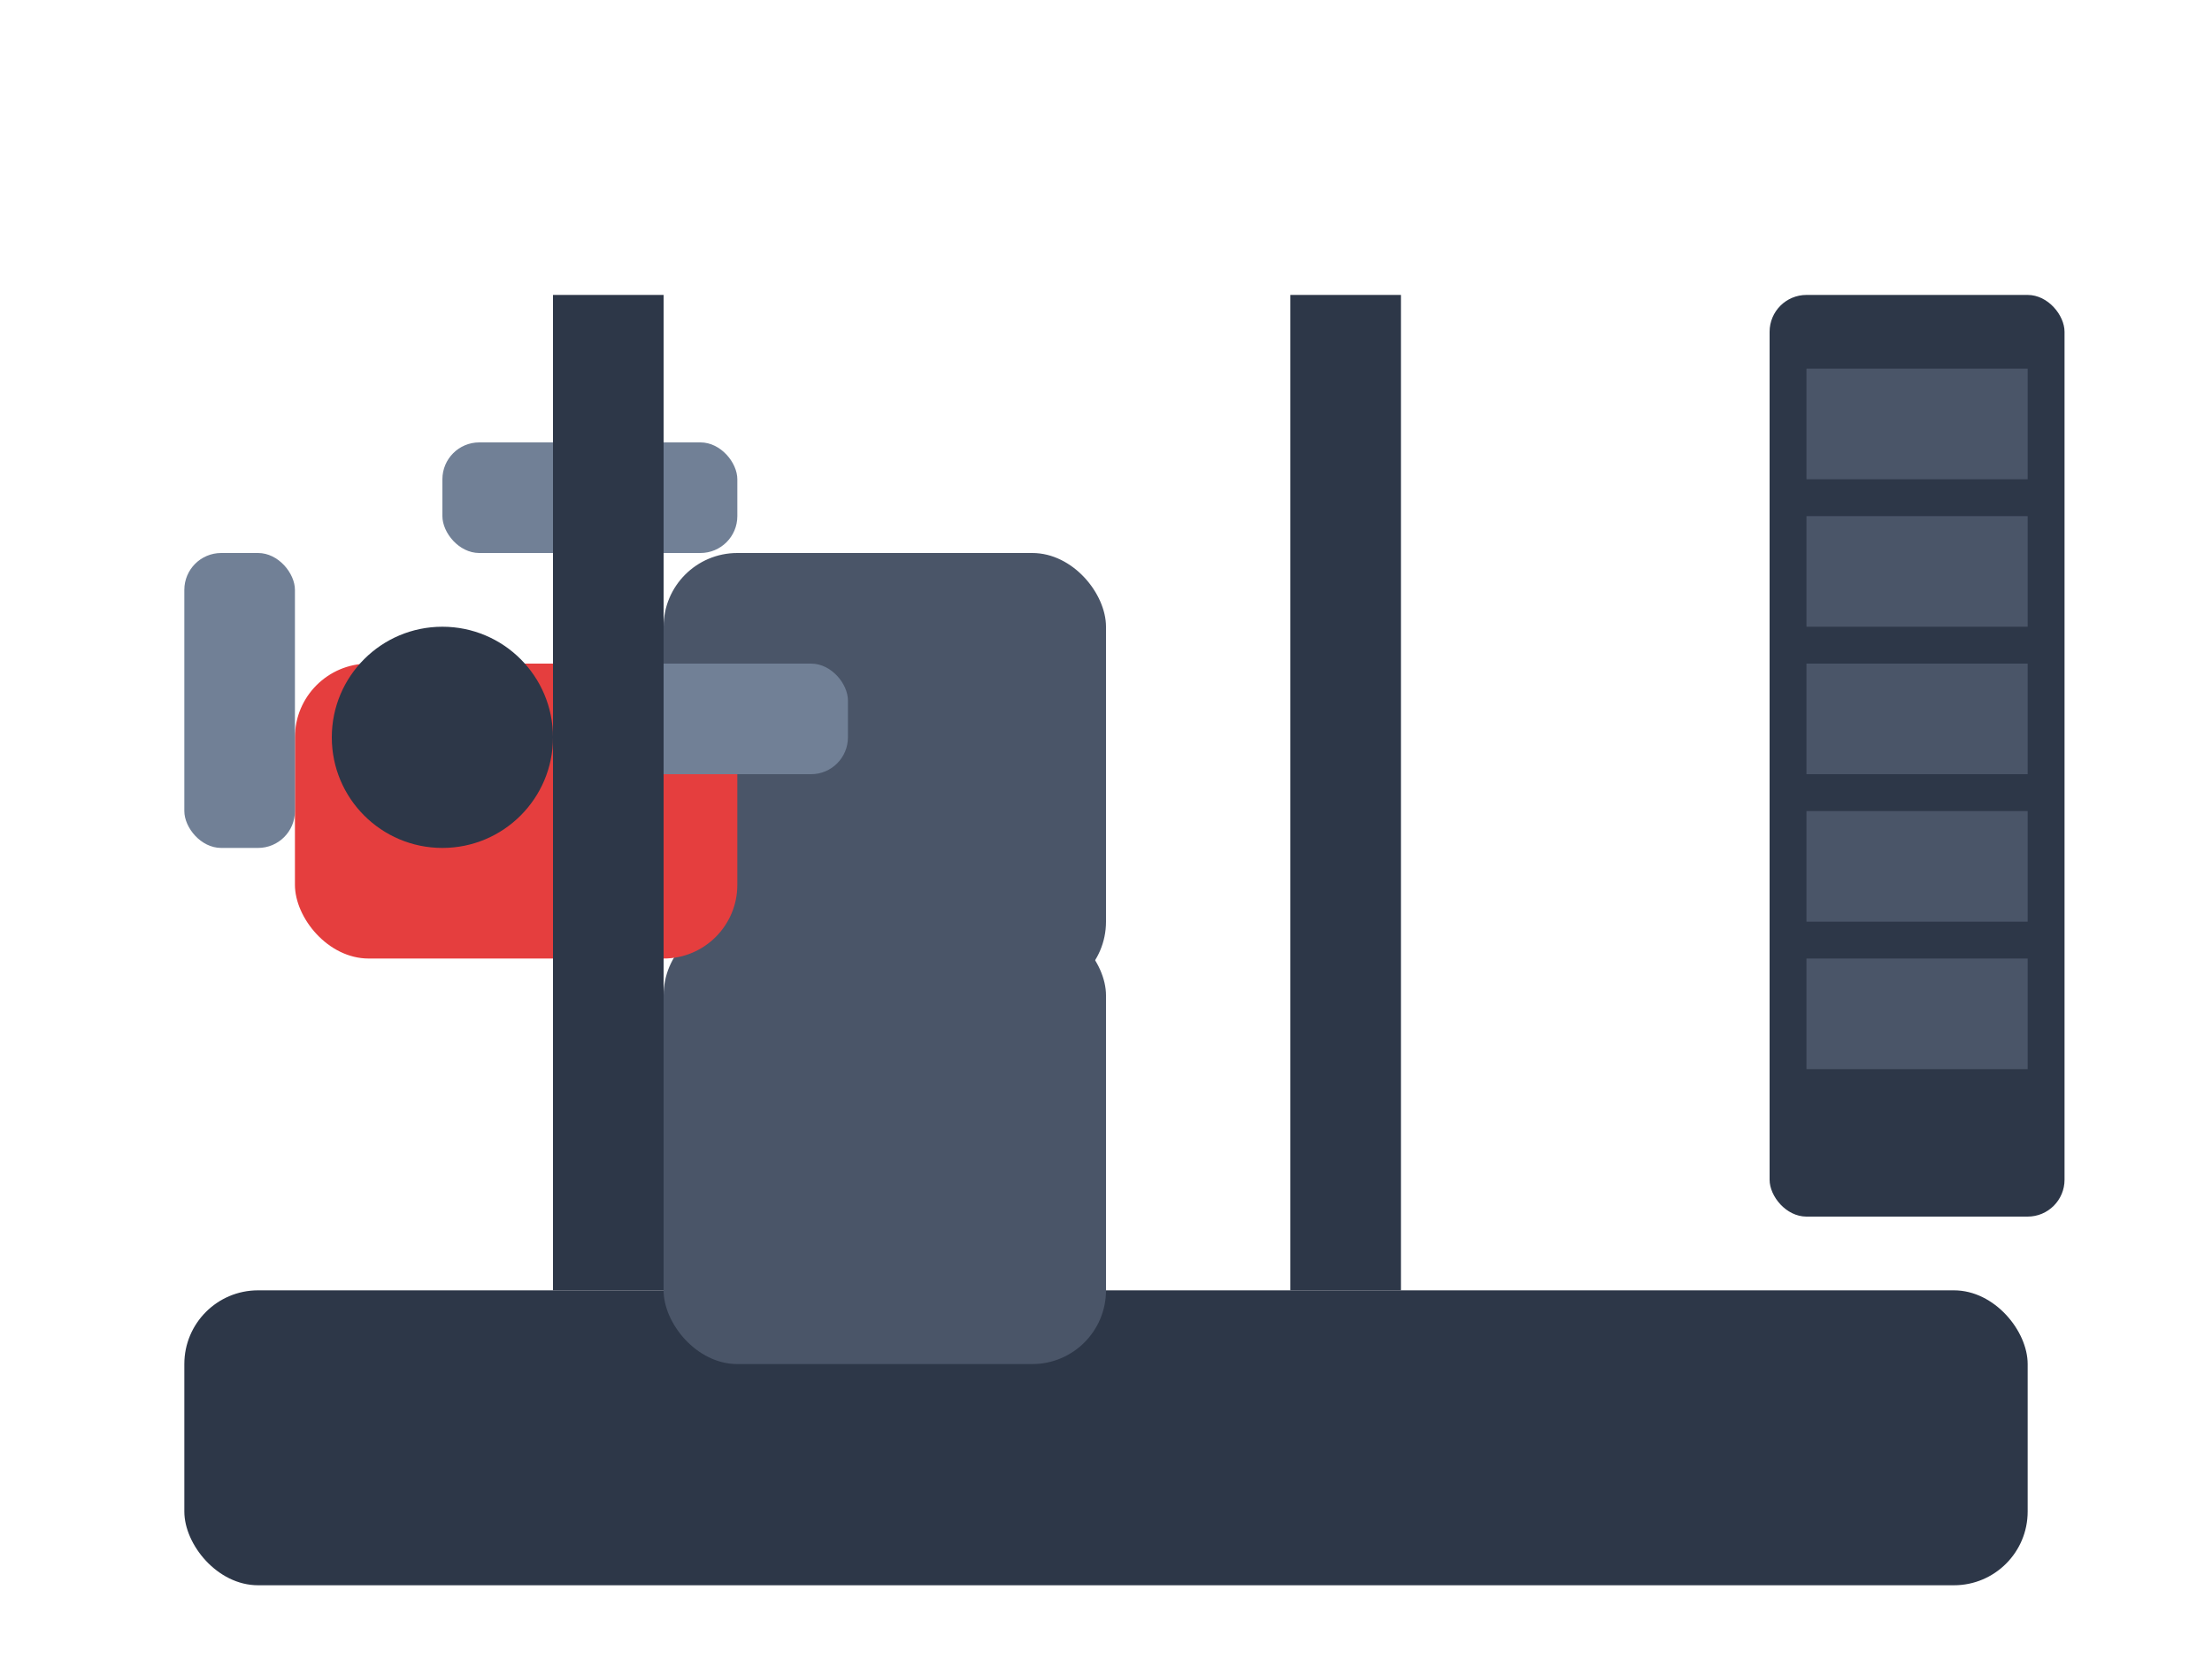 <svg width="60" height="45" xmlns="http://www.w3.org/2000/svg" viewBox="0 0 60 45">
  <!-- Machine base -->
  <rect x="5" y="35" width="50" height="8" fill="#2d3748" rx="2"/>
  
  <!-- Seat -->
  <rect x="18" y="25" width="12" height="12" fill="#4a5568" rx="2"/>
  <rect x="18" y="15" width="12" height="12" fill="#4a5568" rx="2"/>
  
  <!-- Bicep curl pad -->
  <rect x="8" y="18" width="12" height="8" fill="#e53e3e" rx="2"/>
  
  <!-- Curl handles -->
  <rect x="5" y="15" width="3" height="8" fill="#718096" rx="1"/>
  <rect x="12" y="12" width="8" height="3" fill="#718096" rx="1"/>
  
  <!-- Curl mechanism -->
  <circle cx="12" cy="20" r="3" fill="#2d3748"/>
  <rect x="15" y="18" width="8" height="3" fill="#718096" rx="1"/>
  
  <!-- Weights stack -->
  <rect x="48" y="8" width="8" height="25" fill="#2d3748" rx="1"/>
  <rect x="49" y="10" width="6" height="3" fill="#4a5568"/>
  <rect x="49" y="14" width="6" height="3" fill="#4a5568"/>
  <rect x="49" y="18" width="6" height="3" fill="#4a5568"/>
  <rect x="49" y="22" width="6" height="3" fill="#4a5568"/>
  <rect x="49" y="26" width="6" height="3" fill="#4a5568"/>
  
  <!-- Support frame -->
  <rect x="15" y="8" width="3" height="27" fill="#2d3748"/>
  <rect x="35" y="8" width="3" height="27" fill="#2d3748"/>
</svg>